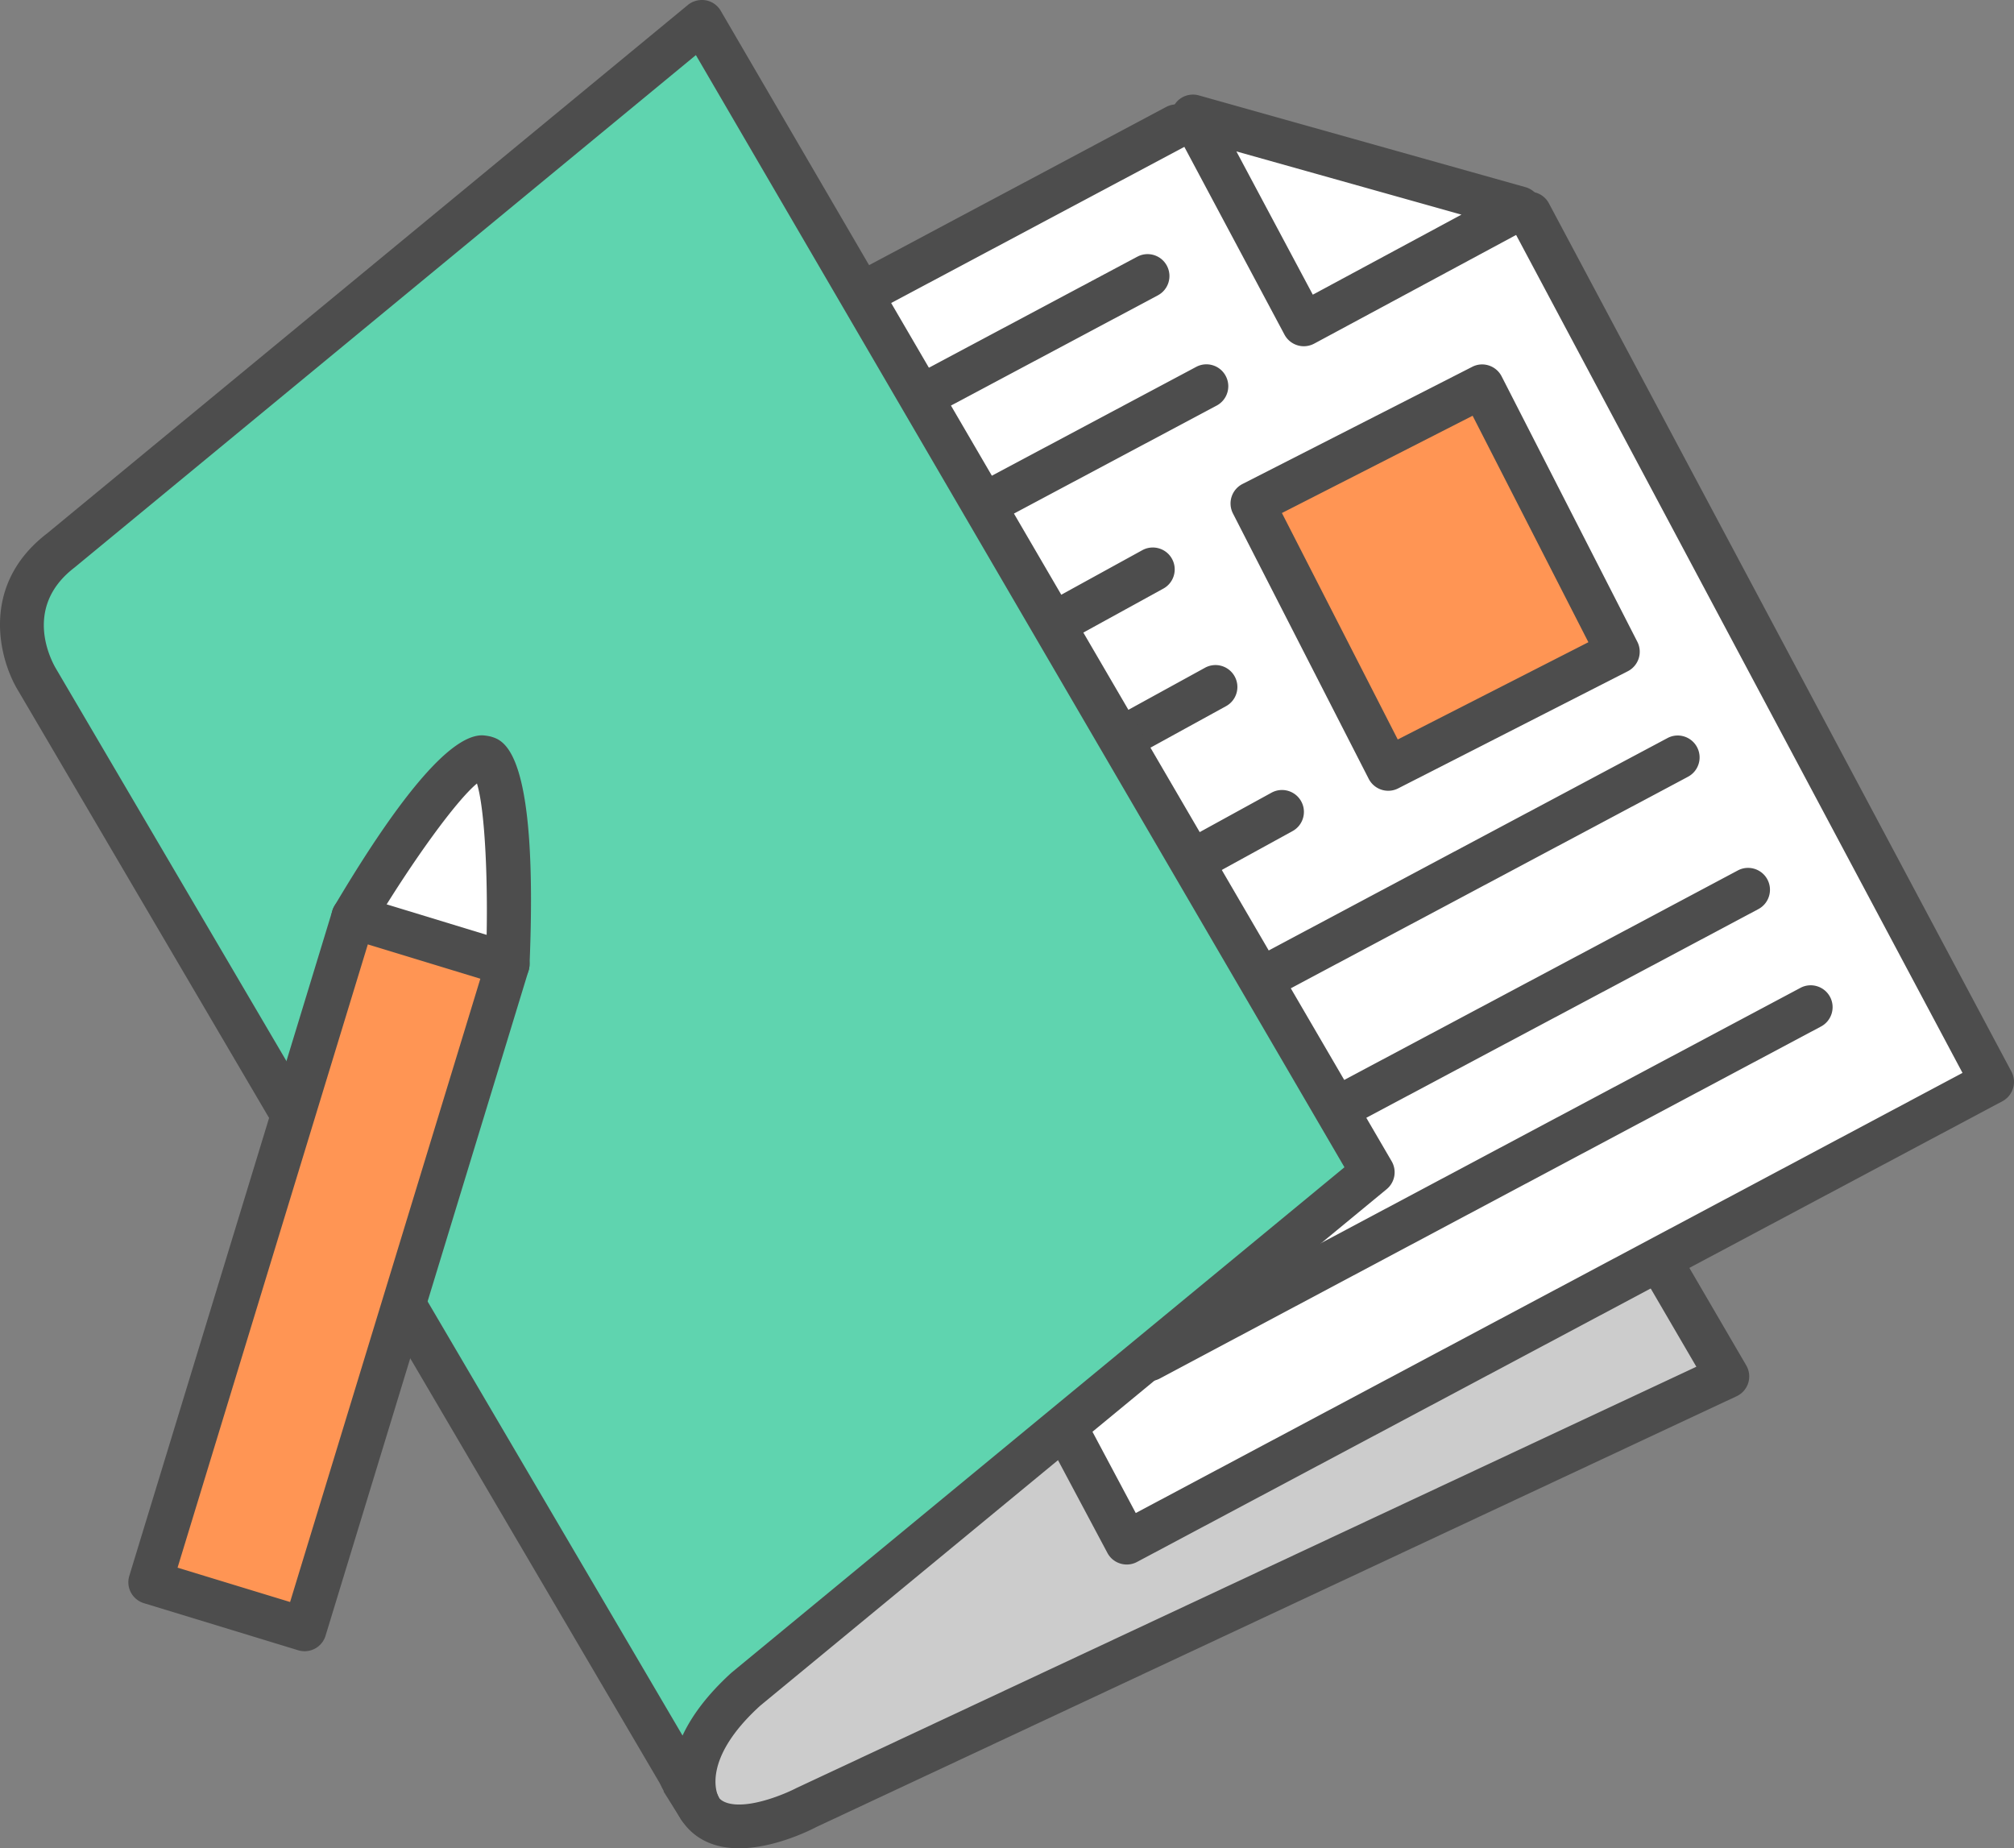 <?xml version="1.0" encoding="UTF-8"?><!DOCTYPE svg PUBLIC "-//W3C//DTD SVG 1.1//EN" "http://www.w3.org/Graphics/SVG/1.1/DTD/svg11.dtd"><svg xmlns="http://www.w3.org/2000/svg" xmlns:xlink="http://www.w3.org/1999/xlink" version="1.1" id="file-folder-pencil" x="0px" y="0px" viewBox="0 0 1010.002 926.93" xml:space="preserve"><rect x="0" y="0" width="1010.002" height="926.93" fill="#808080" stroke="none"/><path fill="#CCC" d="M77.64 330.755L529.693 113.39 866.244 690.27 404.565 906.39s-40.372 21.527-53.858 0c-19.415-31.045 0 0 0 0L77.64 330.755z"/><path fill="#4D4D4D" d="M370.668 926.93c-16.563 0-25.053-7.997-29.266-14.708-.011-.022-.022-.043-.043-.065l-1.073-1.737c-.332-.535-.653-1.028-.964-1.543l-6.54-10.441.15-.108c-2.272-4.139-2.648-6.004-1.94-8.04L67.724 335.45c-2.594-5.446-.29-11.964 5.157-14.58l452.051-217.363c5.189-2.53 11.364-.579 14.237 4.352L875.72 684.74a10.974 10.974 0 0 1-4.823 15.48l-461.68 216.119c-1.576.857-20.38 10.592-38.55 10.592zM92.242 335.922l268.381 565.772c.14.086 2.155 3.28 10.045 3.28 10.741 0 24.388-5.982 28.752-8.276l451.29-211.274L525.319 127.67 92.241 335.922zM411.33 724.51c-6.068 0-10.978-4.932-10.978-10.978 0-6.067 4.91-10.977 10.978-10.977 6.057 0 10.977 4.91 10.977 10.977 0 6.046-4.92 10.978-10.977 10.978z"/><path fill="#FFF" d="M767.06 107.13l231.965 435.458L565.048 773.63 275.815 230.627 589.94 63.35"/><path fill="#4D4D4D" d="M565.058 784.607c-3.923 0-7.73-2.1-9.7-5.81L266.123 235.794a10.965 10.965 0 0 1-.804-8.36 10.98 10.98 0 0 1 5.339-6.498L584.784 53.659c5.35-2.873 11.996-.836 14.848 4.524 2.851 5.36.814 12.006-4.535 14.858L290.661 235.152l278.91 523.64 414.606-220.729-226.809-425.766c-2.852-5.36-.825-12.006 4.535-14.858 5.339-2.852 12.007-.836 14.848 4.524l231.964 435.457a10.967 10.967 0 0 1 .804 8.362 10.976 10.976 0 0 1-5.339 6.496L570.204 783.321a10.859 10.859 0 0 1-5.146 1.286z"/><path fill="#4D4D4D" d="M413.581 386.972c-3.88 0-7.632-2.058-9.627-5.682-2.926-5.317-.986-12.007 4.331-14.922l164.557-90.437c5.317-2.916 11.996-.965 14.901 4.331 2.927 5.318.986 12.007-4.331 14.923l-164.556 90.436a10.882 10.882 0 0 1-5.275 1.35z"/><path fill="#4D4D4D" d="M444.98 445.847c-3.88 0-7.632-2.058-9.637-5.703-2.916-5.317-.976-11.985 4.342-14.901l164.588-90.35c5.34-2.938 11.996-.965 14.912 4.352 2.916 5.317.976 11.985-4.341 14.901l-164.589 90.35a10.943 10.943 0 0 1-5.274 1.351z"/><path fill="#4D4D4D" d="M478.353 508.497c-3.881 0-7.633-2.059-9.638-5.704-2.916-5.295-.975-11.985 4.342-14.9l164.578-90.351a10.98 10.98 0 0 1 14.912 4.352c2.916 5.296.975 11.985-4.342 14.901l-164.578 90.351a10.946 10.946 0 0 1-5.274 1.35z"/><path fill="#4D4D4D" d="M509.73 567.458c-3.923 0-7.728-2.1-9.7-5.81-2.852-5.36-.827-12.006 4.534-14.859l331.631-176.626c5.328-2.873 11.996-.837 14.848 4.523 2.851 5.36.825 12.007-4.534 14.858L514.877 566.172a10.866 10.866 0 0 1-5.146 1.286z"/><path fill="#4D4D4D" d="M545.033 633.709c-3.924 0-7.73-2.1-9.702-5.81-2.852-5.36-.815-12.006 4.535-14.858l331.62-176.499c5.328-2.851 11.996-.835 14.848 4.524 2.851 5.36.814 12.007-4.534 14.858L550.179 632.423a10.864 10.864 0 0 1-5.146 1.286z"/><path fill="#4D4D4D" d="M576.465 692.628c-3.924 0-7.73-2.1-9.702-5.81-2.851-5.361-.815-12.008 4.535-14.86l331.598-176.54c5.328-2.852 12.007-.815 14.848 4.524 2.852 5.36.815 12.007-4.534 14.858l-331.6 176.542a10.861 10.861 0 0 1-5.145 1.286z"/><path fill="#FFF" d="M762.044 104.429L598.26 58.417l55.594 104.244z"/><path fill="#4D4D4D" d="M653.854 173.639c-1.072 0-2.133-.15-3.173-.472a10.989 10.989 0 0 1-6.518-5.338L588.568 63.584a10.984 10.984 0 0 1 1.137-12.049c2.744-3.43 7.278-4.867 11.523-3.688L765.013 93.86a10.988 10.988 0 0 1 7.944 9.37 10.981 10.981 0 0 1-5.714 10.87l-108.19 58.232a11.064 11.064 0 0 1-5.199 1.308zm-33.811-97.705l38.314 71.848 74.548-40.137-112.862-31.71z"/><g><path fill="#4D4D4D" d="M350.814 269.092c-3.924 0-7.73-2.101-9.702-5.81-2.851-5.36-.826-12.007 4.535-14.859l224.686-119.68c5.339-2.873 12.007-.837 14.848 4.523 2.851 5.36.825 12.007-4.535 14.859L355.96 267.805c-1.64.88-3.41 1.287-5.146 1.287z"/></g><g><path fill="#4D4D4D" d="M380.284 324.366c-3.923 0-7.729-2.102-9.702-5.81-2.851-5.361-.825-12.008 4.534-14.86l224.719-119.68c5.36-2.873 12.007-.836 14.847 4.524 2.852 5.36.826 12.006-4.534 14.858L385.43 323.079a10.868 10.868 0 0 1-5.146 1.287z"/></g><g><path fill="#FF9554" d="M811.335 326.853L696.178 385.6l-68.095-133.103 115.2-58.747z"/><path fill="#4D4D4D" d="M696.188 396.577a11.004 11.004 0 0 1-9.787-5.982l-68.094-133.102a10.998 10.998 0 0 1-.666-8.384 11.01 11.01 0 0 1 5.458-6.389l115.199-58.747c5.392-2.787 11.996-.6 14.761 4.781l68.053 133.103a11.002 11.002 0 0 1 .664 8.383 11.013 11.013 0 0 1-5.456 6.39l-115.157 58.746a10.933 10.933 0 0 1-4.975 1.201zm-53.322-139.3l58.094 113.571 95.602-48.777-58.06-113.57-95.636 48.777z"/></g><g><path fill="#5FD4AF" d="M30.257 276.253L351.961 10.948l336.456 576.964-314.169 259.045c-38.42 34.904-23.541 59.433-23.541 59.433L18.787 341.175s-23.542-38.036 11.47-64.922z"/><path fill="#4D4D4D" d="M350.685 917.346a10.96 10.96 0 0 1-7.171-2.658c-.011-.022-.022-.022-.033-.022 0 0 0-.021-.01-.021 0 0-.01 0-.021-.022h-.011c-.011 0-.011-.021-.022-.021 0 0 .097.021-.032-.022 0-.021-.01-.021-.021-.021l-.011-.022s-.01 0-.022-.021c-.01 0-.021-.022-.032-.022a11.381 11.381 0 0 1-1.983-2.401.86.86 0 0 0-.107-.193L9.32 346.728c-9.82-15.845-19.672-53.13 14.247-79.18L344.972 2.48c2.497-2.037 5.746-2.83 8.919-2.337a10.95 10.95 0 0 1 7.558 5.275L697.904 582.38a10.984 10.984 0 0 1-2.509 14L381.227 855.427c-29.727 27.036-21.525 44.467-20.99 45.517a10.948 10.948 0 0 1 1.426 5.147V906.304c.01 3.173-1.34 6.282-3.827 8.405-.011 0-.022.021-.022.021h-.01c-.01 0-.01.022-.021.022.01 0-.022.043-.022.021h-.01c-.011.022-.011.022-.022.022-.01.021-.01.021-.022.021 0 0 .033.02-.021.02-.01 0-.01 0-.022.022h-.01s-.011 0-.022.022c-.01 0-.021.021-.021.021-.011 0-.022.022-.033.022-.246.193-.504.385-.782.579h-.021c0 .021-.011.021-.011.021h-.022l-.01.022h-.022c-.01.021-.021.021-.021.021h-.011c-.01.022-.01.022-.021.022h-.011c-.01 0-.01.021-.01.021h-.033c-.01.022-.01.022-.022.022-.086.064-.171.107-.257.17a11.014 11.014 0 0 1-5.639 1.545zm-1.704-889.717L37.246 284.722c-26.392 20.282-10.945 47.662-9.1 50.728L342.29 870.39c4.407-9.476 12.007-20.131 24.571-31.559l307.371-253.448L348.981 27.629z"/></g><g><path fill="#FFF" d="M254.59 483.54s4.148-98.841-11.493-103.601c-15.64-4.803-65.93 79.974-65.93 79.974l24.357 56.26 53.065-32.633z"/><path fill="#4D4D4D" d="M201.524 527.15c-1.104 0-2.219-.171-3.302-.514a10.91 10.91 0 0 1-6.775-6.11l-24.357-56.26a10.985 10.985 0 0 1 .633-9.95c33.672-56.774 58.575-85.547 74.002-85.547 1.093 0 3.548.364 4.598.685 6.476 1.952 23.735 7.226 19.233 114.536a10.956 10.956 0 0 1-5.22 8.898L207.27 525.52a10.998 10.998 0 0 1-5.746 1.63zm-12.04-66.423l17.078 39.45 37.275-22.92c1.072-33.511-.504-70.946-4.653-84.325-10.741 8.898-32.418 39.28-49.7 67.795z"/><g><path fill="#FF9554" d="M177.167 459.913l77.422 23.627L152.768 817.11l-77.421-23.627z"/><path fill="#4D4D4D" d="M152.768 828.089c-1.061 0-2.133-.15-3.205-.472L72.14 803.99a11.069 11.069 0 0 1-6.485-5.339 10.93 10.93 0 0 1-.805-8.362l101.821-333.572a10.947 10.947 0 0 1 13.7-7.31l77.422 23.627a11.07 11.07 0 0 1 6.486 5.339 10.928 10.928 0 0 1 .804 8.36L163.263 820.308c-1.436 4.738-5.789 7.782-10.495 7.782zm-63.72-41.895l56.43 17.217 95.41-312.581-56.43-17.217-95.41 312.581z"/></g></g></svg>